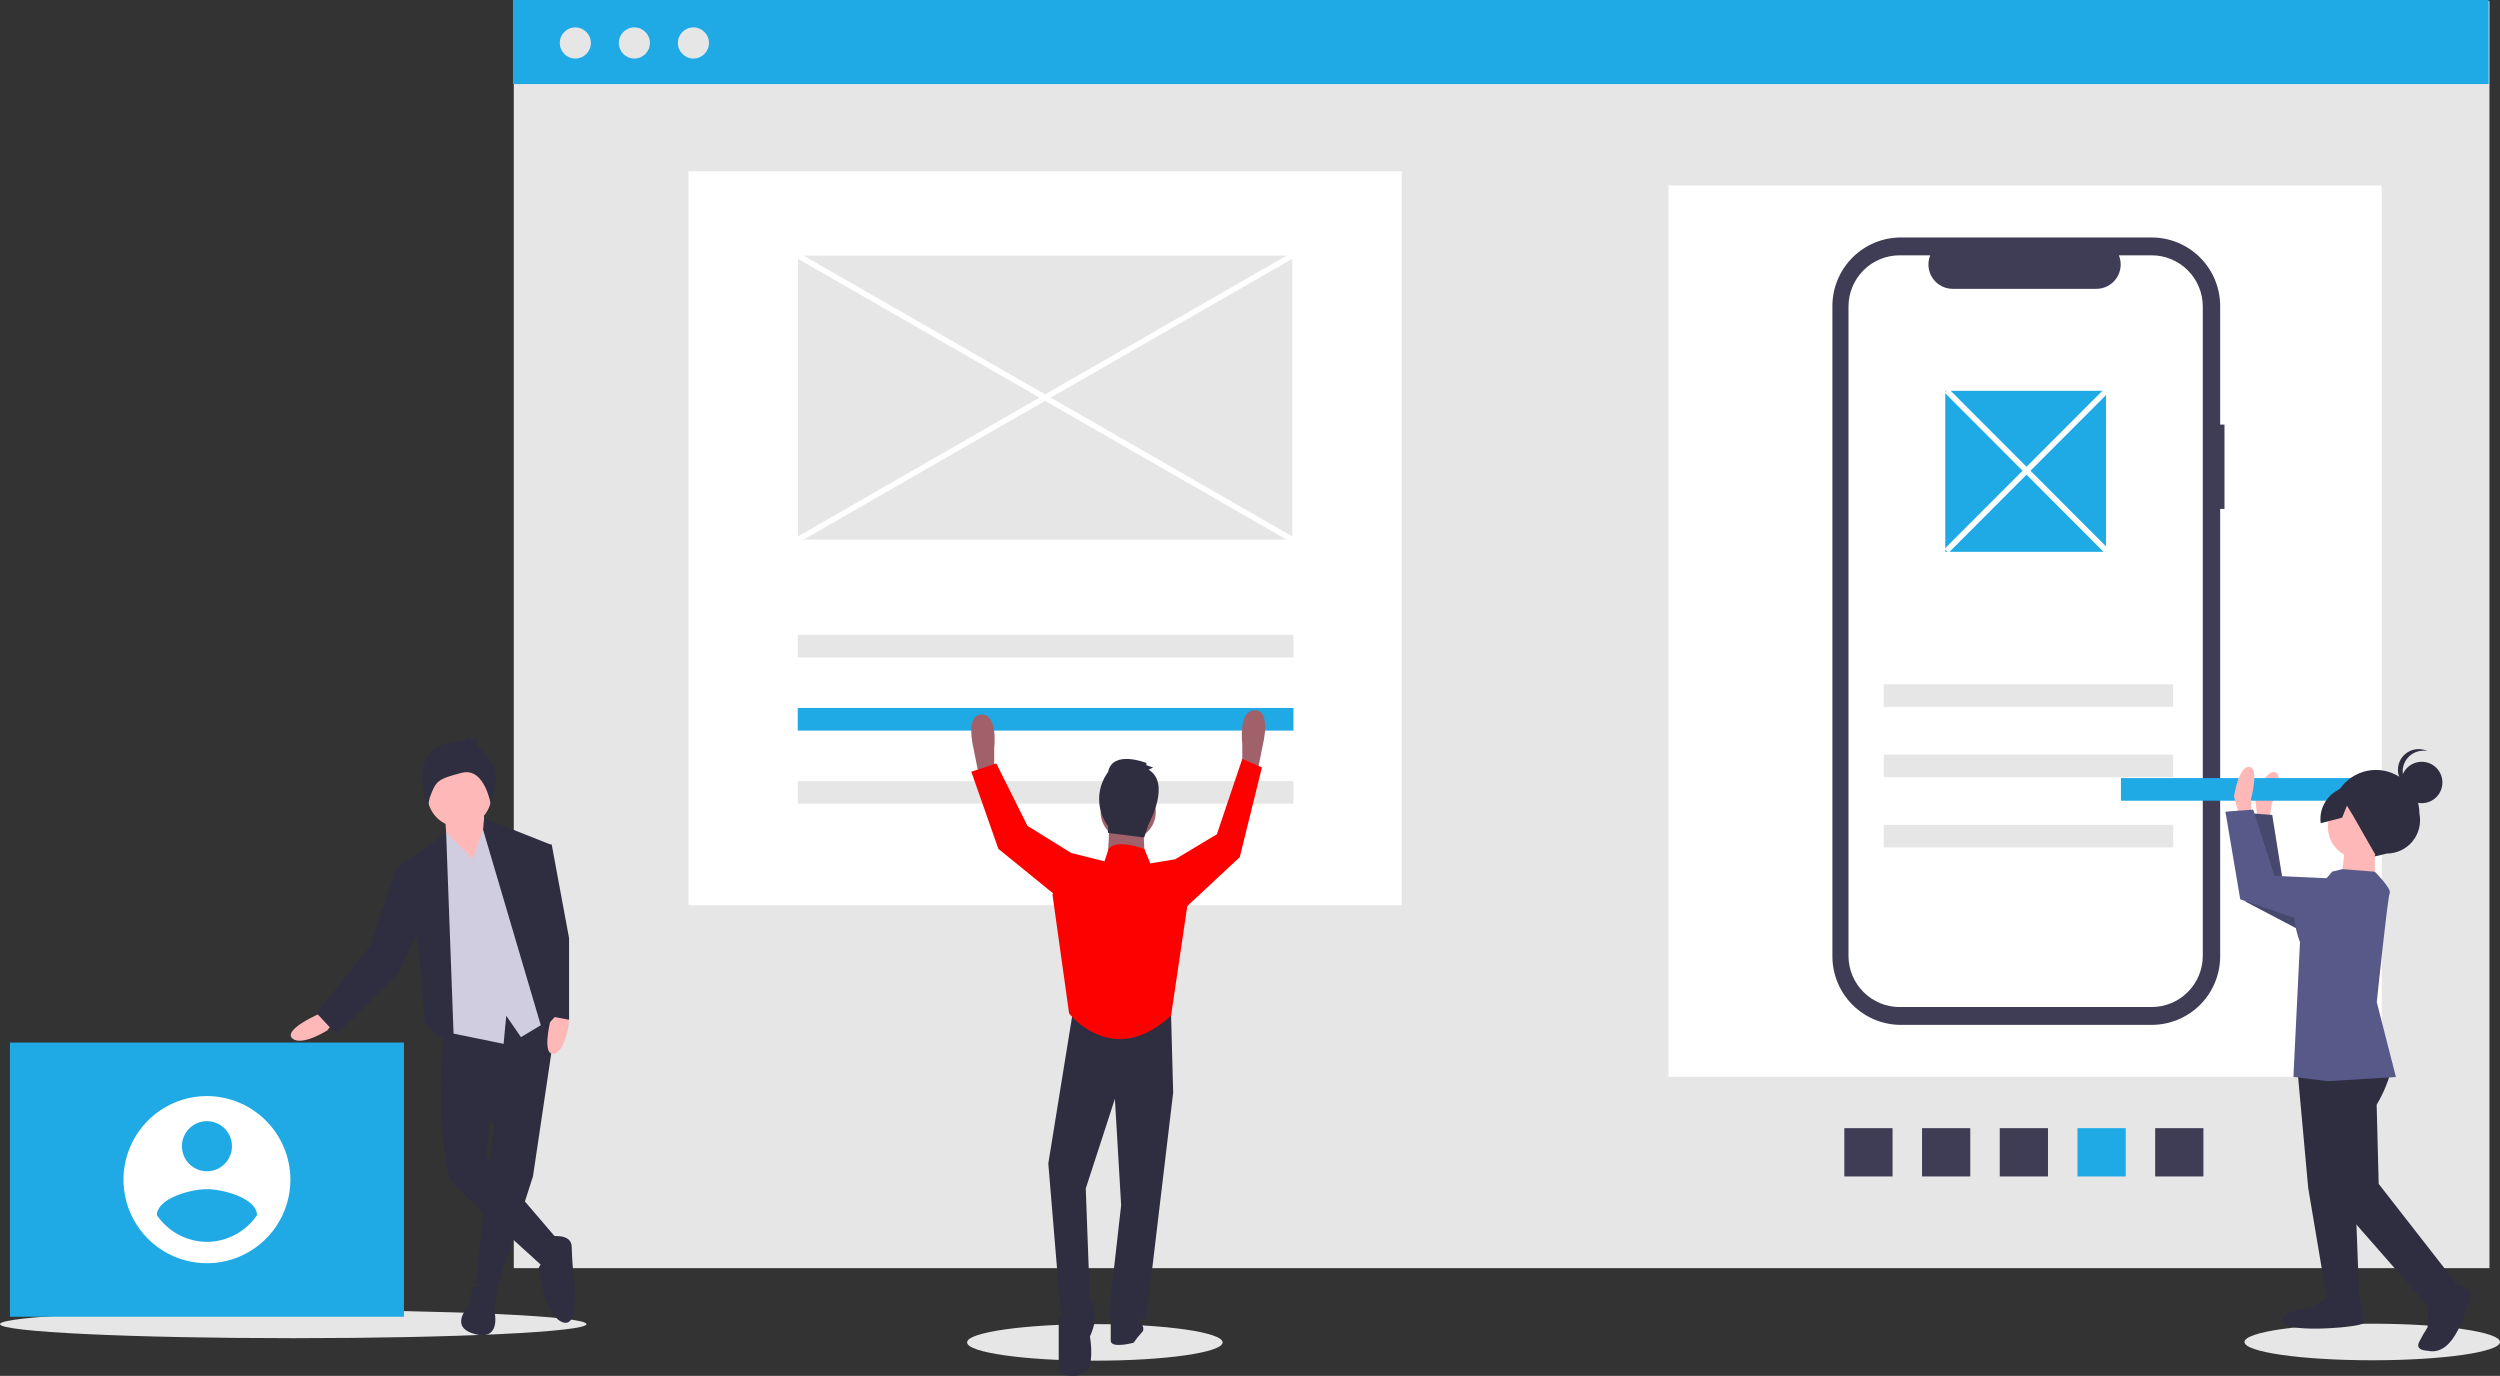 <svg width="596" height="328" viewBox="0 0 596 328" fill="none" xmlns="http://www.w3.org/2000/svg">
<rect x="0" y="0" width="596" height="328" fill="#333333" stroke="none"/>
<g clip-path="url(#clip0)">
<path d="M593.487 0.267H122.488V302.326H593.487V0.267Z" fill="#E6E6E6"/>
<path d="M334.174 40.829H164.137V215.789H334.174V40.829Z" fill="white"/>
<path d="M567.807 44.222H397.77V256.721H567.807V44.222Z" fill="white"/>
<path d="M565.541 324.288C582.363 324.288 596 322.337 596 319.93C596 317.524 582.363 315.573 565.541 315.573C548.718 315.573 535.081 317.524 535.081 319.93C535.081 322.337 548.718 324.288 565.541 324.288Z" fill="#E6E6E6"/>
<path d="M261.013 324.385C277.835 324.385 291.472 322.434 291.472 320.028C291.472 317.621 277.835 315.671 261.013 315.671C244.191 315.671 230.553 317.621 230.553 320.028C230.553 322.434 244.191 324.385 261.013 324.385Z" fill="#E6E6E6"/>
<path d="M69.906 319.022C108.514 319.022 139.812 317.522 139.812 315.671C139.812 313.819 108.514 312.319 69.906 312.319C31.298 312.319 0 313.819 0 315.671C0 317.522 31.298 319.022 69.906 319.022Z" fill="#E6E6E6"/>
<path d="M593.286 0H122.287V20.037H593.286V0Z" fill="#1FA9E5"/>
<path d="M137.157 13.958C139.205 13.958 140.866 12.295 140.866 10.244C140.866 8.193 139.205 6.53 137.157 6.53C135.109 6.53 133.448 8.193 133.448 10.244C133.448 12.295 135.109 13.958 137.157 13.958Z" fill="#E6E6E6"/>
<path d="M151.234 13.958C153.282 13.958 154.943 12.295 154.943 10.244C154.943 8.193 153.282 6.53 151.234 6.53C149.186 6.53 147.525 8.193 147.525 10.244C147.525 12.295 149.186 13.958 151.234 13.958Z" fill="#E6E6E6"/>
<path d="M165.311 13.958C167.359 13.958 169.02 12.295 169.02 10.244C169.02 8.193 167.359 6.53 165.311 6.53C163.263 6.53 161.603 8.193 161.603 10.244C161.603 12.295 163.263 13.958 165.311 13.958Z" fill="#E6E6E6"/>
<path d="M530.318 101.221H529.288V72.966C529.288 70.818 528.866 68.692 528.045 66.708C527.225 64.724 526.022 62.921 524.505 61.402C522.989 59.884 521.188 58.679 519.207 57.857C517.225 57.035 515.102 56.612 512.957 56.612H453.175C451.031 56.612 448.907 57.035 446.926 57.857C444.944 58.679 443.144 59.884 441.627 61.402C440.111 62.921 438.908 64.724 438.087 66.708C437.266 68.692 436.844 70.818 436.844 72.966V227.977C436.844 230.125 437.266 232.252 438.087 234.236C438.908 236.22 440.111 238.023 441.627 239.541C443.144 241.06 444.944 242.264 446.926 243.086C448.907 243.908 451.031 244.331 453.175 244.331H512.957C515.102 244.331 517.225 243.908 519.207 243.086C521.188 242.264 522.989 241.06 524.505 239.541C526.022 238.023 527.225 236.22 528.045 234.236C528.866 232.252 529.288 230.125 529.288 227.977V121.334H530.318V101.221Z" fill="#3F3D56"/>
<path d="M512.947 60.867H505.143C505.502 61.748 505.639 62.704 505.542 63.65C505.445 64.597 505.117 65.505 504.587 66.295C504.057 67.084 503.341 67.731 502.503 68.179C501.664 68.626 500.729 68.86 499.778 68.861H465.53C464.58 68.86 463.644 68.626 462.806 68.179C461.967 67.731 461.251 67.084 460.721 66.295C460.191 65.505 459.864 64.597 459.767 63.65C459.67 62.704 459.807 61.748 460.165 60.867H452.877C451.275 60.867 449.689 61.183 448.21 61.797C446.73 62.41 445.386 63.31 444.253 64.444C443.121 65.578 442.222 66.924 441.609 68.406C440.996 69.888 440.681 71.476 440.681 73.079V227.864C440.681 229.467 440.996 231.056 441.609 232.537C442.222 234.019 443.121 235.365 444.253 236.499C445.386 237.633 446.73 238.533 448.21 239.147C449.689 239.76 451.275 240.076 452.877 240.076H512.947C514.548 240.076 516.134 239.76 517.614 239.147C519.093 238.533 520.438 237.633 521.57 236.499C522.703 235.365 523.601 234.019 524.214 232.537C524.827 231.056 525.143 229.467 525.143 227.864V73.079C525.143 69.841 523.858 66.734 521.57 64.444C519.283 62.154 516.181 60.867 512.947 60.867Z" fill="white"/>
<path d="M308.365 151.348H190.18V156.746H308.365V151.348Z" fill="#E6E6E6"/>
<path d="M308.365 168.777H190.18V174.175H308.365V168.777Z" fill="#1FA9E5"/>
<path d="M308.365 186.206H190.18V191.604H308.365V186.206Z" fill="#E6E6E6"/>
<path d="M518.079 163.126H449.084V168.524H518.079V163.126Z" fill="#E6E6E6"/>
<path d="M518.079 179.884H449.084V185.282H518.079V179.884Z" fill="#E6E6E6"/>
<path d="M518.079 196.643H449.084V202.041H518.079V196.643Z" fill="#E6E6E6"/>
<path d="M525.292 280.466V268.952H513.793V280.466H525.292Z" fill="#3F3D56"/>
<path d="M506.766 280.466V268.952H495.267V280.466H506.766Z" fill="#1FA9E5"/>
<path d="M488.24 280.466V268.952H476.74V280.466H488.24Z" fill="#3F3D56"/>
<path d="M469.713 280.466V268.952H458.214V280.466H469.713Z" fill="#3F3D56"/>
<path d="M451.187 280.466V268.952H439.688V280.466H451.187Z" fill="#3F3D56"/>
<path d="M234.038 184.743L233.542 185.736L232.054 178.284C232.054 178.284 230.069 170.335 234.038 170.335C238.007 170.335 237.015 178.284 237.015 178.284V183.749L234.038 184.743Z" fill="#A0616A"/>
<path d="M299.135 183.725L299.631 184.719L301.12 177.266C301.12 177.266 303.104 169.317 299.135 169.317C295.166 169.317 296.158 177.266 296.158 177.266V182.731L299.135 183.725Z" fill="#A0616A"/>
<path d="M255.868 240.614L249.915 277.378L252.891 313.149L259.837 310.168L258.845 283.34L265.791 261.976L267.28 287.314L264.303 313.645L273.234 314.639L279.684 260.486L279.187 242.104L255.868 240.614Z" fill="#2F2E41"/>
<path d="M255.869 308.677L252.396 314.142V326.354C252.396 326.705 252.521 327.046 252.748 327.313C252.976 327.581 253.291 327.759 253.638 327.815C255.34 328.095 258.304 328.294 259.342 326.563C260.83 324.079 259.838 318.614 259.838 318.614C259.838 318.614 261.822 314.639 260.83 311.658C259.838 308.677 258.845 308.181 258.845 308.181L255.869 308.677Z" fill="#2F2E41"/>
<path d="M270.753 313.646L271.745 315.136C271.745 315.136 273.234 316.627 272.241 317.62C271.513 318.393 270.849 319.223 270.257 320.104C270.257 320.104 264.799 321.595 264.799 319.608V313.149L270.753 313.646Z" fill="#2F2E41"/>
<path d="M268.965 200.178C272.597 200.178 275.542 197.23 275.542 193.593C275.542 189.955 272.597 187.007 268.965 187.007C265.333 187.007 262.388 189.955 262.388 193.593C262.388 197.23 265.333 200.178 268.965 200.178Z" fill="#A0616A"/>
<path d="M264.551 195.652L264.055 205.092L272.985 205.588L272.489 196.149L264.551 195.652Z" fill="#A0616A"/>
<path d="M274.226 205.837L272.818 202.391C272.818 202.391 266.288 199.875 264.303 202.359L263.311 205.34L255.372 203.353L250.907 213.289L254.876 241.607C254.876 241.607 265.295 255.021 279.187 242.104L283.156 215.276L280.18 204.843L274.226 205.837Z" fill="#FD0101"/>
<path d="M279.188 206.831L280.18 204.843L290.103 198.881L296.158 180.931L300.844 182.942L295.56 204.346L281.172 217.76L279.188 206.831Z" fill="#FD0101"/>
<path d="M256.364 204.346L255.372 203.353L244.953 196.894L237.511 181.99L231.558 183.976L238.007 202.359L253.884 215.276L256.364 204.346Z" fill="#FD0101"/>
<path d="M273.846 183.507L274.921 182.969L273.308 182.431V181.892C273.308 181.892 265.244 178.662 264.168 184.046C262.781 185.913 262.031 188.179 262.031 190.506C262.031 192.834 262.781 195.1 264.168 196.967V198.582L272.771 199.659L273.846 196.429C273.846 196.429 279.223 186.738 273.846 183.507Z" fill="#2F2E41"/>
<path d="M77.045 241.197L75.134 242.154C75.134 242.154 67.488 245.663 69.718 247.577C71.948 249.491 78.001 245.663 78.001 245.663L79.275 244.068L77.045 241.197Z" fill="#FFB8B8"/>
<path d="M132.972 240.72L127.064 280.436L118.143 308.191L113.364 305.958L117.824 267.995L105.081 257.148L106.037 241.197L132.972 240.72Z" fill="#2F2E41"/>
<path d="M112.727 306.915C112.727 306.915 118.143 304.044 118.461 308.191L117.824 312.338C117.824 312.338 119.736 319.676 113.364 318.08C106.992 316.485 111.453 311.7 111.453 311.7L112.727 306.915Z" fill="#2F2E41"/>
<path d="M109.222 253.639L105.081 257.148C105.081 257.148 105.081 278.841 107.948 282.031C110.815 285.222 128.975 301.492 129.612 302.13C130.249 302.768 133.116 295.749 133.116 295.749L115.913 275.651L117.187 263.209L109.222 253.639Z" fill="#2F2E41"/>
<path d="M131.205 294.792C131.205 294.792 136.302 293.835 136.302 297.344C136.366 300.119 136.578 302.887 136.939 305.639C136.939 305.639 138.214 316.804 134.072 315.209C129.931 313.614 128.338 302.449 128.338 302.449C128.723 301.521 129.392 300.739 130.249 300.215C131.524 299.577 131.205 294.792 131.205 294.792Z" fill="#2F2E41"/>
<path d="M115.276 193.344L116.231 205.148L113.683 209.614L106.674 202.914L106.037 193.982L115.276 193.344Z" fill="#FFB8B8"/>
<path d="M109.541 197.172C113.764 197.172 117.187 193.744 117.187 189.516C117.187 185.287 113.764 181.859 109.541 181.859C105.318 181.859 101.895 185.287 101.895 189.516C101.895 193.744 105.318 197.172 109.541 197.172Z" fill="#FFB8B8"/>
<path d="M112.727 204.829L115.913 195.577L121.647 201.958L132.161 242.473L124.196 247.258L120.692 242.154L120.055 248.853L104.443 245.663L103.169 202.914L106.353 198.424L112.727 204.829Z" fill="#D0CDE1"/>
<path d="M108.266 250.129L106.355 198.448L102.213 201.639L94.567 206.743L99.665 224.927L101.257 244.068L108.266 250.129Z" fill="#2F2E41"/>
<path d="M96.798 207.062L94.567 206.743L88.195 225.565L75.452 241.516L80.231 246.62L94.886 232.264L100.302 220.461L96.798 207.062Z" fill="#2F2E41"/>
<path d="M131.59 241.489L131.155 243.584C131.155 243.584 129.166 251.768 132.049 251.202C134.931 250.635 135.682 243.506 135.682 243.506L135.222 241.516L131.59 241.489Z" fill="#FFB8B8"/>
<path d="M115.415 195.059L131.205 201.32L129.294 220.461L133.117 241.516L129.294 245.663L115.158 197.771L115.415 195.059Z" fill="#2F2E41"/>
<path d="M109.941 176.657L112.186 175.533V176.657L113.682 175.908V177.78C113.682 177.78 119.293 181.901 118.171 186.77C117.049 191.639 117.049 192.014 117.049 192.014C117.049 192.014 115.63 182.754 110.019 184.252C104.408 185.75 103.956 186.021 102.46 190.141L102.054 191.908C102.054 191.908 95.727 177.406 109.941 176.657Z" fill="#2F2E41"/>
<path d="M128.975 201.32H131.523L135.665 223.651V243.111L130.568 242.154L126.426 212.804L128.975 201.32Z" fill="#2F2E41"/>
<path d="M96.302 248.545H2.366V313.911H96.302V248.545Z" fill="#1FA9E5"/>
<path d="M49.334 261.3C45.398 261.3 41.551 262.468 38.278 264.658C35.005 266.848 32.454 269.96 30.948 273.602C29.442 277.243 29.047 281.25 29.815 285.116C30.583 288.982 32.479 292.533 35.262 295.32C38.045 298.107 41.591 300.005 45.452 300.774C49.312 301.543 53.314 301.148 56.951 299.64C60.587 298.132 63.695 295.577 65.882 292.3C68.069 289.023 69.236 285.17 69.236 281.228C69.221 275.948 67.119 270.888 63.39 267.154C59.661 263.42 54.608 261.315 49.334 261.3ZM49.334 267.278C50.515 267.278 51.67 267.629 52.652 268.286C53.633 268.943 54.399 269.876 54.851 270.969C55.303 272.061 55.421 273.263 55.19 274.423C54.96 275.583 54.391 276.648 53.556 277.484C52.721 278.32 51.657 278.89 50.499 279.121C49.341 279.351 48.141 279.233 47.05 278.78C45.959 278.328 45.026 277.562 44.37 276.578C43.714 275.595 43.364 274.439 43.364 273.257C43.369 271.673 44 270.155 45.119 269.035C46.237 267.915 47.753 267.283 49.334 267.278ZM49.334 296.06C46.976 296.049 44.656 295.462 42.575 294.35C40.494 293.238 38.715 291.635 37.394 289.679C37.489 285.693 45.354 283.499 49.334 283.499C53.315 283.499 61.18 285.693 61.276 289.679C59.952 291.633 58.173 293.236 56.093 294.348C54.012 295.459 51.693 296.047 49.334 296.06Z" fill="white"/>
<path d="M308.066 60.939H190.245V128.644H308.066V60.939Z" fill="#E6E6E6"/>
<path d="M541.039 195.227L541.585 191.701C541.585 191.701 544.767 184.458 542.252 184.067C539.737 183.677 537.639 190.573 537.639 190.573L538.559 197.937L541.039 195.227Z" fill="#FFB8B8"/>
<path d="M566.791 215.215L544.311 210.694L541.699 194.298L535.082 193.786L535.405 214.984L554.937 225.239L566.791 215.215Z" fill="#575A89"/>
<path opacity="0.2" d="M566.791 215.215L544.311 210.694L541.699 194.298L535.082 193.786L535.405 214.984L554.937 225.239L566.791 215.215Z" fill="black"/>
<path d="M505.634 190.891H574.628V185.493H505.634V190.891Z" fill="#1FA9E5"/>
<path d="M536.647 194.018L536.652 190.45C536.652 190.45 538.698 182.807 536.152 182.804C533.607 182.801 532.58 189.936 532.58 189.936L534.607 197.074L536.647 194.018Z" fill="#FFB8B8"/>
<path d="M565.91 204.238L568.994 203.485C570.171 203.486 571.334 203.226 572.398 202.722C573.462 202.218 574.401 201.484 575.147 200.572C575.893 199.66 576.427 198.594 576.71 197.45C576.994 196.306 577.021 195.114 576.787 193.958C576.789 192.594 576.522 191.242 576.002 189.98C575.482 188.719 574.719 187.572 573.757 186.606C572.794 185.639 571.651 184.872 570.392 184.348C569.134 183.825 567.784 183.554 566.421 183.552C565.058 183.551 563.708 183.818 562.449 184.338C561.189 184.859 560.043 185.623 559.078 186.587C558.113 187.551 557.348 188.696 556.824 189.956C556.301 191.216 556.031 192.567 556.029 193.932C555.63 195.323 555.603 196.793 555.95 198.197C556.297 199.602 557.006 200.89 558.007 201.933C559.007 202.977 560.264 203.739 561.651 204.143C563.038 204.548 564.506 204.58 565.91 204.238Z" fill="#2F2E41"/>
<path d="M547.769 255.709L550.28 283.237L554.826 310.258L562.462 310.267L561.477 283.761L557.445 251.643L547.769 255.709Z" fill="#2F2E41"/>
<path d="M555.847 308.73L550.753 311.782C550.753 311.782 542.607 312.791 544.131 315.342C545.655 317.892 563.473 316.386 563.474 315.366C563.475 314.347 562.973 308.739 561.955 308.738L555.847 308.73Z" fill="#2F2E41"/>
<path d="M570.307 253.331C570.307 253.331 570.164 257.266 566.593 263.378L567.079 282.239L585.374 305.709L578.75 311.308L556.384 285.793L550.823 255.203L557.959 248.076L570.307 253.331Z" fill="#2F2E41"/>
<path d="M583.847 305.707C583.847 305.707 589.954 306.734 588.933 309.282C587.912 311.829 585.352 323.549 578.736 322.012C578.736 322.012 575.682 322.008 576.703 319.97C577.316 318.745 577.998 317.554 578.743 316.405L578.752 309.778L583.847 305.707Z" fill="#2F2E41"/>
<path d="M562.604 204.755C566.821 204.755 570.24 201.332 570.24 197.109C570.24 192.887 566.821 189.464 562.604 189.464C558.387 189.464 554.969 192.887 554.969 197.109C554.969 201.332 558.387 204.755 562.604 204.755Z" fill="#FFB8B8"/>
<path d="M566.161 202.211L566.15 210.876L558.006 210.866L559.035 202.202L566.161 202.211Z" fill="#FFB8B8"/>
<path d="M555.973 207.805L558.441 207.198L566.154 207.818C566.154 207.818 570.221 211.901 569.711 212.92C569.201 213.939 566.624 238.912 566.624 238.912L571.183 256.758L554.893 257.757L546.75 256.727L548.317 224.617C548.317 224.617 544.765 215.947 549.349 213.404C551.938 212.044 554.199 210.133 555.973 207.805Z" fill="#575A89"/>
<path d="M565.133 209.856L542.228 208.807L537.158 193L530.54 193.501L534.077 214.404L554.938 221.567L565.133 209.856Z" fill="#575A89"/>
<path d="M577.343 191.476C580.064 191.476 582.27 189.268 582.27 186.543C582.27 183.819 580.064 181.61 577.343 181.61C574.623 181.61 572.417 183.819 572.417 186.543C572.417 189.268 574.623 191.476 577.343 191.476Z" fill="#2F2E41"/>
<path d="M572.798 183.892C572.799 183.162 572.961 182.441 573.273 181.782C573.585 181.123 574.04 180.541 574.604 180.079C575.168 179.617 575.827 179.286 576.535 179.11C577.242 178.934 577.979 178.918 578.694 179.062C578.063 178.763 577.377 178.603 576.68 178.59C575.983 178.577 575.291 178.713 574.65 178.988C574.01 179.263 573.434 179.671 572.963 180.185C572.491 180.699 572.134 181.308 571.915 181.971C571.696 182.633 571.62 183.335 571.692 184.029C571.764 184.724 571.983 185.395 572.333 185.998C572.684 186.602 573.158 187.124 573.725 187.53C574.292 187.936 574.939 188.217 575.623 188.354C574.777 187.956 574.063 187.324 573.563 186.534C573.062 185.744 572.797 184.827 572.798 183.892Z" fill="#2F2E41"/>
<path d="M568.572 186.689L561.93 185.465L556.823 188.67C555.567 189.458 554.564 190.59 553.931 191.932C553.298 193.274 553.063 194.77 553.254 196.241L558.369 194.943L559.515 192.067L560.879 194.306L566.413 203.995L572.017 200.944L575.587 195.342L568.572 186.689Z" fill="#2F2E41"/>
<path d="M190.578 60.358L189.912 61.52L307.733 129.225L308.399 128.063L190.578 60.358Z" fill="white"/>
<path d="M307.735 60.362L189.909 128.058L190.575 129.221L308.401 61.525L307.735 60.362Z" fill="white"/>
<path d="M502.077 93.171H463.747V131.554H502.077V93.171Z" fill="#1FA9E5"/>
<path d="M464.518 92.642L463.571 93.59L501.729 131.8L502.676 130.852L464.518 92.642Z" fill="white"/>
<path d="M501.729 92.642L463.571 130.852L464.518 131.799L502.676 93.59L501.729 92.642Z" fill="white"/>
</g>
<defs>
<clipPath id="clip0">
<rect width="596" height="328" fill="white"/>
</clipPath>
</defs>
</svg>
